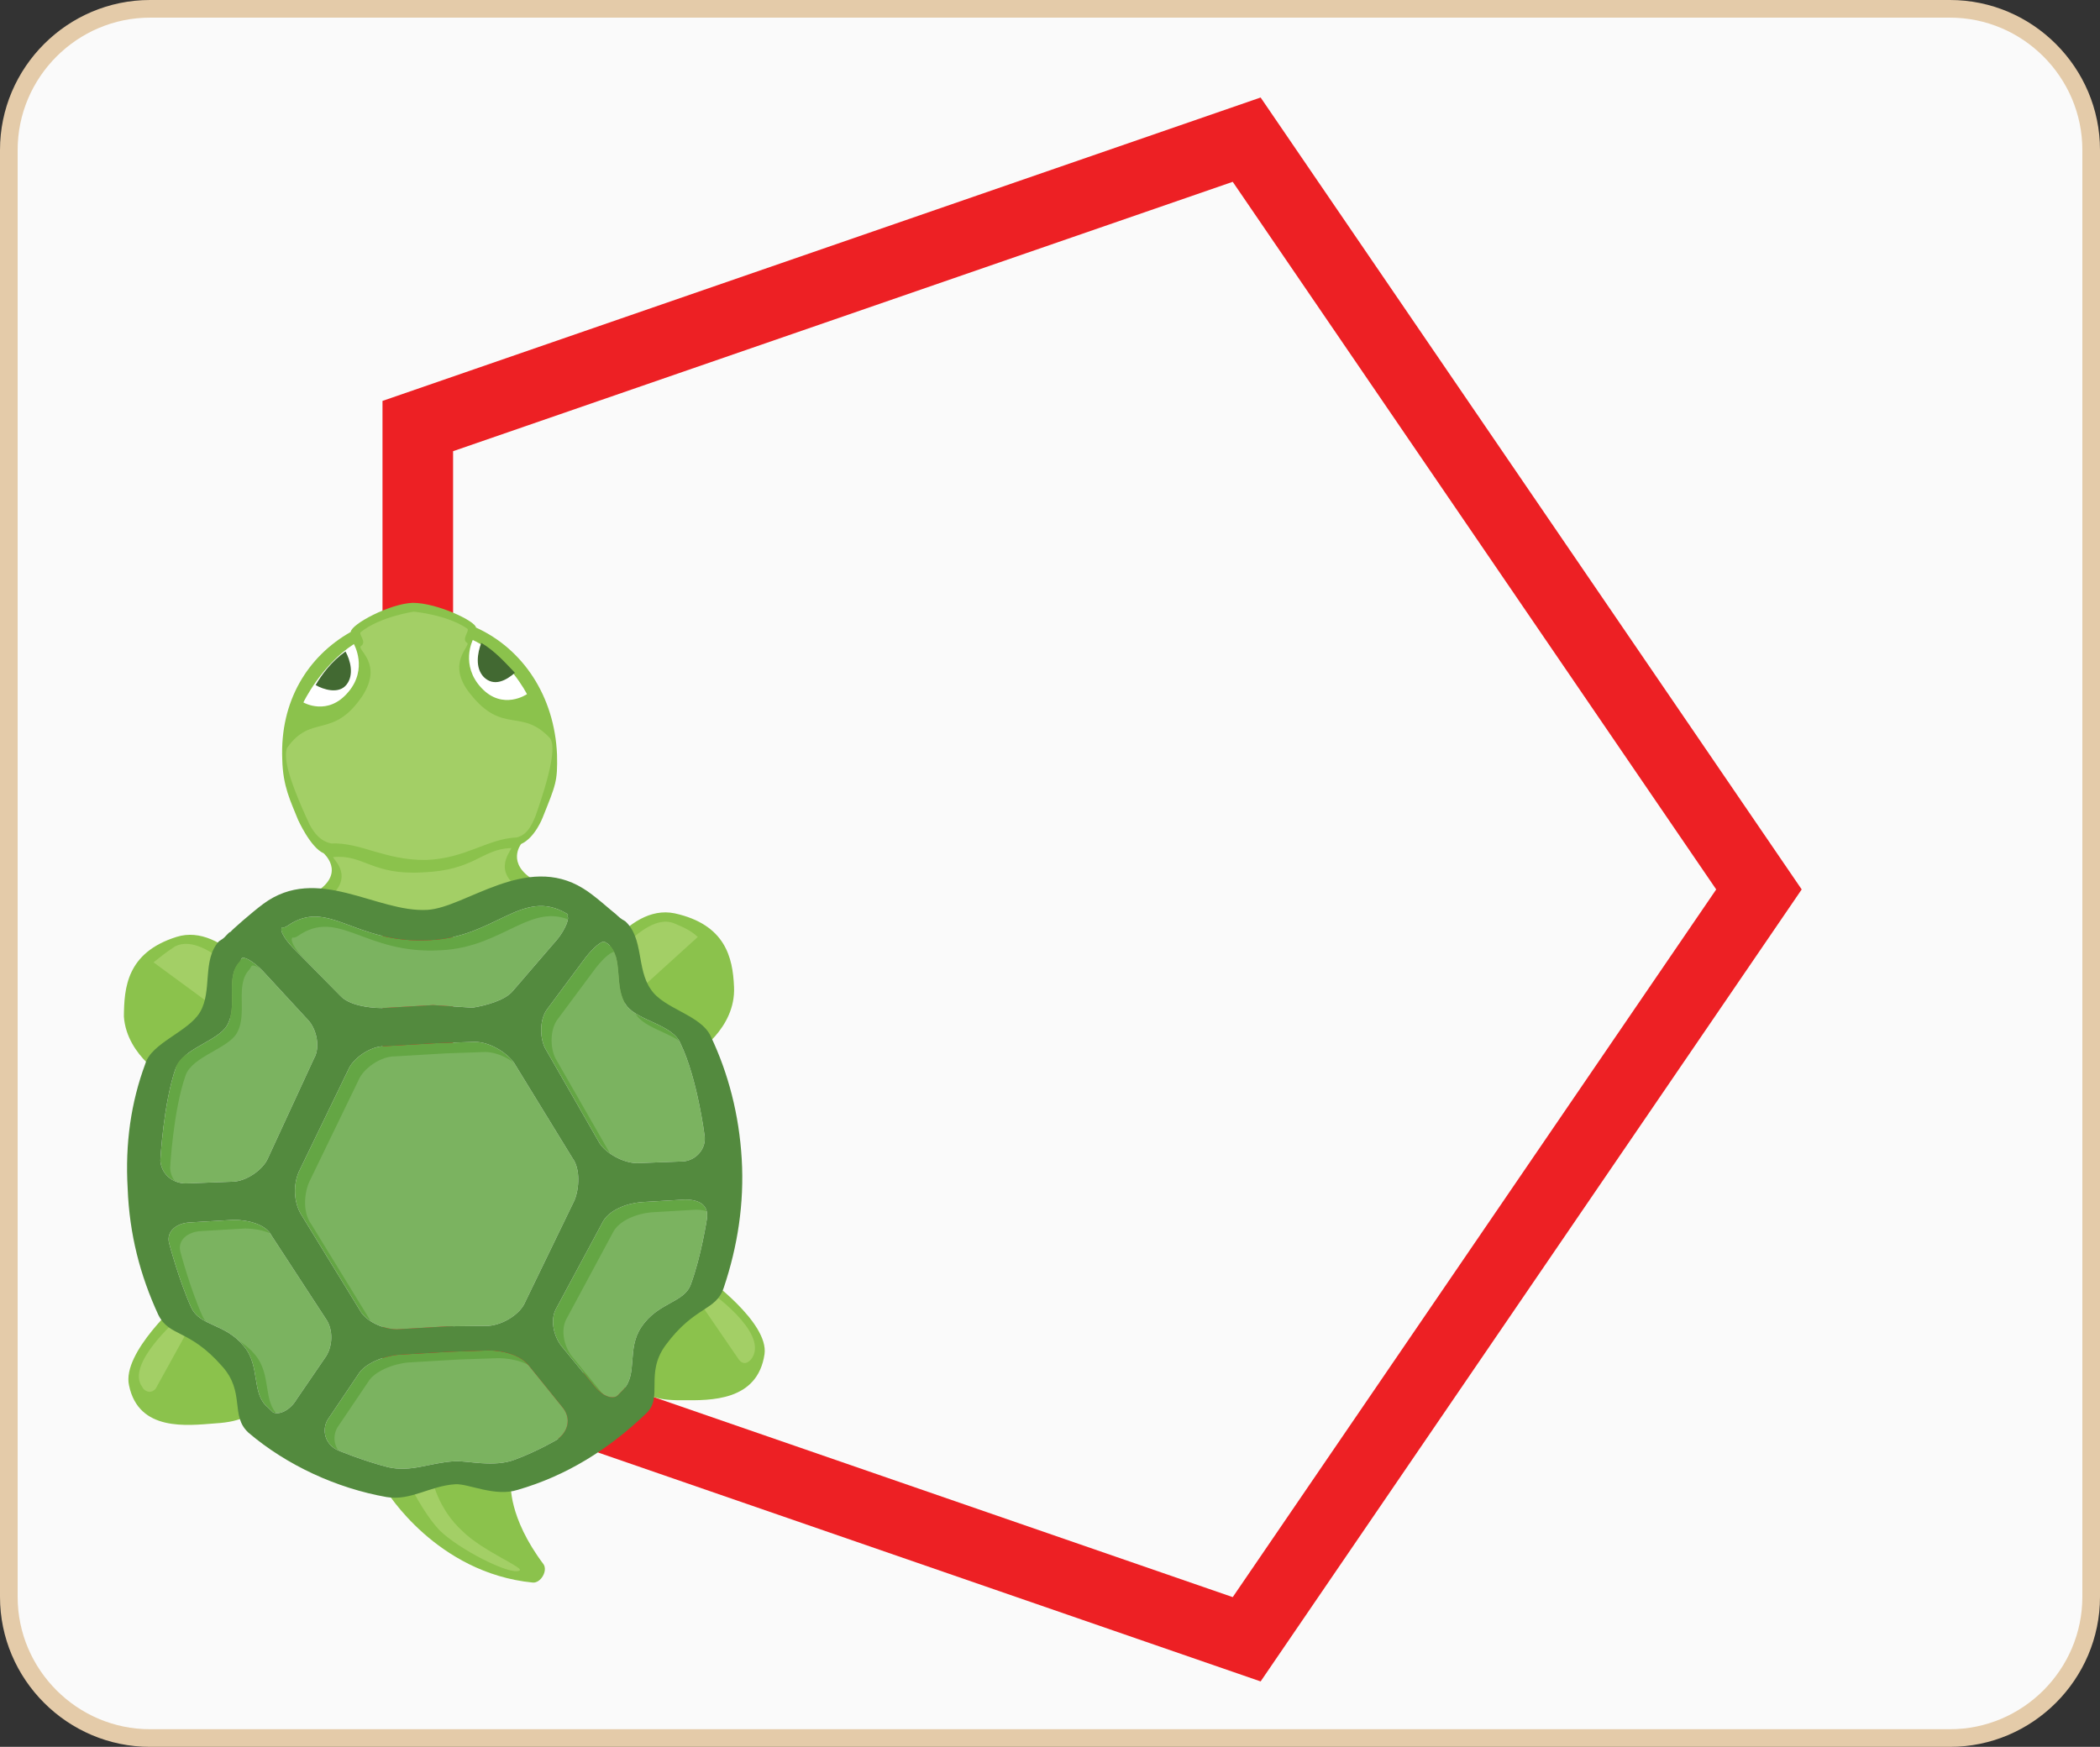 <?xml version="1.0" encoding="utf-8"?>
<!-- Generator: Adobe Illustrator 15.0.0, SVG Export Plug-In . SVG Version: 6.00 Build 0)  -->
<!DOCTYPE svg PUBLIC "-//W3C//DTD SVG 1.1//EN" "http://www.w3.org/Graphics/SVG/1.1/DTD/svg11.dtd">
<svg version="1.1" id="Layer_1" xmlns="http://www.w3.org/2000/svg" xmlns:xlink="http://www.w3.org/1999/xlink" x="0px" y="0px"
	 width="119px" height="99px" viewBox="0.5 -0.5 119 99" enable-background="new 0.5 -0.5 119 99" xml:space="preserve">
<rect x="0.5" y="-0.5" width="119" height="99" fill="#333333" stroke="none"/>
<g>
	<g id="Layer_1_1_">
		<path fill="#FAFAFA" stroke="#E4CBA9" stroke-miterlimit="10" d="M111,0c4.4,0,8,3.6,8,8v82c0,4.398-3.6,8-8,8H9
			c-4.4,0-8-3.602-8-8V8c0-4.4,3.6-8,8-8H111z"/>
	</g>
	<polygon fill="none" stroke="#ED2024" stroke-width="4" stroke-miterlimit="10" points="24.175,76.173 24.175,23.646 71.145,7.415 
		100.174,49.907 71.145,92.403 	"/>
	<g id="Layer_3_2_">
		<g>
			<path fill="#8BC24C" d="M27.472,35.065L27.472,35.065c2.655,1.205,4.452,3.877,4.593,7.201c0.035,1.525-0.066,1.699-0.817,3.576
				c0,0-0.433,1.139-1.218,1.49l0,0l0,0c0,0-0.879,1.107,0.761,2.066c1.295,0.758-3.76,2.668-5.934,3.018
				c-2.231-0.145-7.65-1.576-6.339-2.432c1.549-1.064,0.319-2.129,0.319-2.129l0,0c-0.741-0.318-1.445-1.889-1.445-1.889
				c-0.424-1.059-0.862-1.893-0.897-3.42c-0.141-3.326,1.459-5.863,3.879-7.23l0,0c0.029-0.445,2.211-1.604,3.514-1.652
				C25.278,33.667,27.45,34.704,27.472,35.065L27.472,35.065z M15.72,55.763c0,0-2.516-4.02-5.216-3.166
				c-2.837,0.891-2.968,2.898-2.984,4.512c0.163,2.295,2.545,3.572,2.545,3.572C11.406,57.991,15.72,55.763,15.72,55.763z
				 M39.874,59.226c0,0,2.334-1.416,2.221-3.799c-0.07-1.664-0.486-3.527-3.358-4.164c-2.785-0.586-4.898,3.623-4.898,3.623
				S38.335,56.706,39.874,59.226z M10.723,73.229c0,0-3.328,2.918-2.912,4.783c0.545,2.635,3.302,2.277,4.878,2.156
				c3.239-0.189,2.14-1.877,2.14-1.877S12.585,75.591,10.723,73.229z M36.855,77.269c0,0-0.959,1.641,2.316,1.586
				c1.612,0.016,4.254,0.055,4.652-2.609c0.254-1.82-3.343-4.387-3.343-4.387C38.881,74.399,36.855,77.269,36.855,77.269z
				 M22.388,83.985c0,0,2.832,4.668,8.309,5.205c0.446,0.029,0.85-0.66,0.606-1.035c-2.02-2.688-1.853-4.559-1.853-4.559
				l-3.289-1.111L22.388,83.985z"/>
			<path fill="#A3CF66" d="M19.276,47.302c-0.619-0.131-0.95-0.555-1.23-1.066c-1.336-2.865-1.45-3.859-1.284-4.342
				c1.384-1.971,2.585-0.457,4.271-2.947c1.197-1.85-0.322-2.619-0.084-2.828c0.375-0.244-0.179-0.684,0.008-0.807
				c1.088-0.869,2.988-1.148,2.988-1.148s1.871,0.166,3.03,0.959c0.173,0.102-0.353,0.605-0.008,0.807
				c0.259,0.15-1.239,1.129,0.17,2.879c1.862,2.363,2.907,0.773,4.54,2.537c0.244,0.375,0.222,1.404-0.825,4.385
				c-0.267,0.654-0.519,1.086-1.066,1.229c-1.663,0.07-2.902,1.199-5.148,1.277C22.306,48.261,20.939,47.231,19.276,47.302z
				 M24.678,51.733c2.195,0.01,6.299-1.066,5.105-1.996c-1.453-1.08-0.077-2.246-0.351-2.174c-1.663,0.07-2.009,1.258-4.975,1.377
				c-2.879,0.17-3.339-1.025-5.052-0.867c-0.223-0.016,1.194,0.93-0.096,2.145C18.258,51.224,22.468,51.946,24.678,51.733z
				 M13.818,57.431c0.778-0.934,1.391-1.387,1.391-1.387s-2.977-3.826-4.784-2.912c-0.562,0.367-0.8,0.574-1.225,0.906
				L13.818,57.431z M40.038,52.604c-0.295-0.289-0.64-0.49-1.295-0.758c-1.828-0.838-4.473,3.293-4.473,3.293
				s0.691,0.404,1.575,1.268L40.038,52.604z M11.254,74.698c-0.762-0.678,0.021,0.359-0.64-0.49c0,0-3.04,2.625-2.048,3.9
				c0.036,0.137,0.417,0.475,0.756,0.094L11.254,74.698z M42.37,76.554c0.331,0.426,0.669,0.045,0.77-0.129
				c0.858-1.467-2.444-3.744-2.444-3.744c-0.555,0.949,0.101-0.174-0.576,0.59L42.37,76.554z M25.38,86.198
				c1.093,1.102,4.043,2.596,4.554,2.314c0.324-0.156-2.036-1.072-3.216-2.227c-1.438-1.303-1.732-2.982-1.732-2.982l-1.231,0.324
				C23.67,83.577,24.46,85.198,25.38,86.198z"/>
			<g id="shell">
				<g>
					<path fill="#64A644" d="M25.866,74.667l-2.879,0.17c-0.806-0.008-1.806-0.477-2.122-1.125l-3.321-5.416
						c-0.402-0.699-0.43-1.641-0.113-2.383l2.798-5.777c0.267-0.654,1.254-1.352,2.06-1.344l2.879-0.17l2.246-0.078
						c0.806,0.008,1.756,0.564,2.209,1.176l3.321,5.416c0.453,0.611,0.38,1.729,0.113,2.383l-2.798,5.777
						c-0.267,0.656-1.203,1.268-2.06,1.344L25.866,74.667"/>
					<path fill="#64A644" d="M25.041,56.462l-2.879,0.17c-0.806-0.008-1.871-0.166-2.375-0.691l-2.69-2.732
						c-0.503-0.525-0.784-1.037-0.596-1.158c0,0,0.086,0.051,0.274-0.072c2.348-1.639,3.785,1.055,8.104,0.799
						c3.686-0.162,5.214-2.975,7.718-1.512c0.173,0.102,0.036,0.137,0.036,0.137c0.173,0.102-0.094,0.756-0.534,1.311l-2.522,2.928
						c-0.44,0.553-1.534,0.84-2.304,0.969L25.041,56.462L25.041,56.462z"/>
					<path fill="#64A644" d="M26.262,82.313c-1.44,0.084-2.462,0.645-3.787,0.334c-1.411-0.361-2.806-0.945-2.806-0.945
						c-0.741-0.318-0.956-1.139-0.603-1.742l1.737-2.576c0.353-0.604,1.412-1.027,2.268-1.105l2.879-0.17l2.246-0.076
						c0.806,0.008,1.821,0.254,2.274,0.865l1.948,2.414c0.453,0.611,0.272,1.316-0.34,1.77c0,0-1.073,0.646-2.405,1.141
						C28.479,82.681,26.982,82.271,26.262,82.313z"/>
					<path fill="#64A644" d="M33.688,53.757c0.44-0.555,0.915-0.971,1.088-0.871c0,0,0,0,0.173,0.102
						c0.935,0.779,0.286,2.484,1.069,3.521c0.661,0.85,2.619,1.068,3.043,2.125c0.948,1.945,1.363,5.199,1.363,5.199
						c0.129,0.77-0.498,1.445-1.218,1.488L36.6,65.419c-0.806-0.008-1.756-0.562-2.122-1.125l-3.097-5.4
						c-0.316-0.648-0.294-1.678,0.146-2.23L33.688,53.757z"/>
					<path fill="#64A644" d="M17.95,57.298c0.503,0.527,0.704,1.57,0.351,2.174l-2.611,5.656c-0.267,0.654-1.254,1.352-2.06,1.344
						l-2.606,0.098c-0.806-0.008-1.396-0.584-1.438-1.303c0,0,0.169-3.262,0.883-5.275c0.382-1.051,2.384-1.502,2.889-2.367
						c0.656-1.121-0.134-2.742,0.73-3.627c0.101-0.172,0.101-0.172,0.101-0.172c0.101-0.174,0.705,0.18,1.209,0.707L17.95,57.298z"
						/>
					<path fill="#64A644" d="M18.949,74.214c0.453,0.613,0.43,1.643-0.06,2.283l-1.586,2.316c-0.353,0.604-1.001,0.92-1.347,0.719
						c0,0,0,0-0.295-0.289c-0.935-0.777-0.387-2.311-1.343-3.449c-1.079-1.324-2.482-1.104-2.992-2.213
						c-0.704-1.57-1.242-3.621-1.242-3.621c-0.179-0.684,0.433-1.137,1.153-1.18l2.52-0.148c0.806,0.008,1.821,0.254,2.137,0.902
						L18.949,74.214z"/>
					<path fill="#64A644" d="M34.682,68.702c0.353-0.605,1.275-0.992,2.132-1.072l2.519-0.148c0.806,0.008,1.324,0.311,1.23,1.066
						c0,0-0.319,2.129-0.918,3.748c-0.382,1.051-1.858,1-2.802,2.416c-0.843,1.246-0.175,2.678-1.04,3.562
						c-0.288,0.295-0.288,0.295-0.288,0.295c-0.288,0.295-0.943,0.027-1.396-0.584l-1.826-2.227
						c-0.453-0.611-0.618-1.518-0.264-2.123L34.682,68.702z"/>
				</g>
				<g opacity="0.15">
					<path fill="#FFFFFF" d="M26.456,75.243l-2.879,0.17c-0.806-0.008-1.806-0.477-2.122-1.125l-3.321-5.416
						c-0.453-0.611-0.43-1.641-0.113-2.383l2.798-5.777c0.267-0.656,1.254-1.352,2.06-1.344l2.879-0.17l2.246-0.078
						c0.806,0.008,1.756,0.564,2.209,1.176l3.321,5.416c0.453,0.611,0.38,1.729,0.113,2.383l-2.798,5.777
						c-0.267,0.656-1.203,1.266-2.06,1.344L26.456,75.243"/>
					<path fill="#FFFFFF" d="M25.63,57.038l-2.879,0.17c-0.806-0.008-1.871-0.166-2.375-0.691l-2.69-2.732
						c-0.503-0.525-0.784-1.037-0.596-1.158c0,0,0.086,0.049,0.274-0.072c2.348-1.639,3.785,1.055,8.104,0.799
						c3.686-0.162,5.214-2.975,7.718-1.512c0.173,0.102,0.036,0.137,0.036,0.137c0.173,0.102-0.094,0.756-0.534,1.311l-2.522,2.926
						c-0.44,0.555-1.534,0.842-2.304,0.971L25.63,57.038L25.63,57.038z"/>
					<path fill="#FFFFFF" d="M26.816,82.751c-1.44,0.086-2.462,0.646-3.787,0.336c-1.411-0.361-2.806-0.947-2.806-0.947
						c-0.741-0.316-0.956-1.137-0.603-1.742l1.737-2.574c0.353-0.605,1.412-1.029,2.268-1.107l2.879-0.17l2.246-0.076
						c0.806,0.008,1.821,0.254,2.274,0.865l1.948,2.414c0.453,0.611,0.272,1.318-0.34,1.77c0,0-1.073,0.646-2.405,1.143
						C29.033,83.122,27.536,82.71,26.816,82.751z"/>
					<path fill="#FFFFFF" d="M34.278,54.333c0.44-0.553,0.915-0.971,1.088-0.869c0,0,0,0,0.173,0.102
						c0.935,0.777,0.286,2.482,1.069,3.52c0.661,0.852,2.619,1.068,3.043,2.127c0.948,1.943,1.363,5.197,1.363,5.197
						c0.129,0.77-0.498,1.447-1.218,1.49l-2.606,0.098c-0.806-0.008-1.756-0.562-2.122-1.125l-3.097-5.402
						c-0.316-0.646-0.294-1.676,0.146-2.23L34.278,54.333z"/>
					<path fill="#FFFFFF" d="M18.504,57.737c0.503,0.525,0.704,1.57,0.351,2.174l-2.611,5.656c-0.267,0.654-1.254,1.352-2.06,1.344
						l-2.606,0.098c-0.806-0.008-1.396-0.584-1.438-1.305c0,0,0.169-3.26,0.883-5.275c0.382-1.051,2.384-1.502,2.889-2.365
						c0.656-1.121-0.134-2.742,0.73-3.627c0.101-0.174,0.101-0.174,0.101-0.174c0.101-0.172,0.705,0.182,1.209,0.707L18.504,57.737z
						"/>
					<path fill="#FFFFFF" d="M19.589,74.704c0.453,0.613,0.43,1.643-0.06,2.283l-1.586,2.314c-0.353,0.605-1.001,0.92-1.347,0.721
						c0,0,0,0-0.295-0.289c-0.935-0.777-0.387-2.311-1.343-3.449c-1.079-1.324-2.482-1.104-2.992-2.213
						c-0.704-1.57-1.242-3.621-1.242-3.621c-0.179-0.686,0.433-1.137,1.153-1.18l2.519-0.148c0.806,0.008,1.821,0.254,2.137,0.902
						L19.589,74.704z"/>
					<path fill="#FFFFFF" d="M35.272,69.278c0.353-0.605,1.275-0.992,2.132-1.072l2.519-0.148c0.806,0.008,1.324,0.311,1.23,1.066
						c0,0-0.319,2.129-0.918,3.748c-0.382,1.051-1.858,1-2.802,2.416c-0.843,1.246-0.175,2.678-1.04,3.562
						c-0.288,0.295-0.288,0.295-0.288,0.295c-0.288,0.295-0.943,0.027-1.396-0.584l-1.826-2.227
						c-0.453-0.611-0.618-1.518-0.264-2.123L35.272,69.278z"/>
				</g>
				<path fill="#538A3E" d="M26.311,83.616c0.72-0.043,2.238,0.729,3.52,0.32c2.786-0.805,5.17-2.307,7.274-4.32
					c1.001-0.92-0.077-2.246,1.105-3.871c1.672-2.266,2.859-1.92,3.307-3.279c0.78-2.324,1.163-4.764,1.014-7.285
					c-0.149-2.518-0.759-4.844-1.743-6.926c-0.546-1.246-2.676-1.562-3.409-2.688c-0.82-1.174-0.393-2.895-1.45-3.859
					c-0.173-0.102-0.173-0.102-0.173-0.102c-0.173-0.102-0.381-0.338-0.468-0.389c-0.086-0.051-1.144-1.016-1.748-1.369
					c-3.23-2.004-6.659,1.088-8.819,1.217c-2.879,0.17-6.238-2.605-9.3-0.34c-0.612,0.451-1.801,1.494-1.851,1.582
					c-0.137,0.035-0.288,0.295-0.475,0.416c0,0,0,0-0.187,0.121c-0.966,1.059-0.362,2.801-1.069,4.01
					c-0.656,1.121-2.758,1.746-3.105,2.934c-0.815,2.188-1.149,4.541-1,7.059c0.098,2.607,0.708,4.932,1.728,7.15
					c0.632,1.295,1.741,0.785,3.618,2.926c1.337,1.477,0.444,2.809,1.501,3.773c2.165,1.844,4.993,3.148,7.828,3.648
					C23.784,84.571,24.872,83.7,26.311,83.616z M25.866,74.667l-2.879,0.17c-0.806-0.008-1.806-0.477-2.122-1.125l-3.321-5.416
					c-0.402-0.699-0.43-1.641-0.113-2.383l2.798-5.777c0.267-0.654,1.254-1.352,2.06-1.344l2.879-0.17l2.246-0.078
					c0.806,0.008,1.756,0.564,2.209,1.176l3.321,5.416c0.453,0.611,0.38,1.729,0.113,2.383l-2.798,5.777
					c-0.267,0.656-1.203,1.268-2.06,1.344L25.866,74.667 M25.041,56.462l-2.879,0.17c-0.806-0.008-1.871-0.166-2.375-0.691
					l-2.69-2.732c-0.503-0.525-0.784-1.037-0.596-1.158c0,0,0.086,0.051,0.274-0.072c2.348-1.639,3.785,1.055,8.104,0.799
					c3.686-0.162,5.214-2.975,7.718-1.512c0.173,0.102,0.036,0.137,0.036,0.137c0.173,0.102-0.094,0.756-0.534,1.311l-2.522,2.928
					c-0.44,0.553-1.534,0.84-2.304,0.969L25.041,56.462L25.041,56.462z M26.262,82.313c-1.44,0.084-2.462,0.645-3.787,0.334
					c-1.411-0.361-2.806-0.945-2.806-0.945c-0.741-0.318-0.956-1.139-0.603-1.742l1.737-2.576c0.353-0.604,1.412-1.027,2.268-1.105
					l2.879-0.17l2.246-0.076c0.806,0.008,1.821,0.254,2.274,0.865l1.948,2.414c0.453,0.611,0.272,1.316-0.34,1.77
					c0,0-1.073,0.646-2.405,1.141C28.479,82.681,26.982,82.271,26.262,82.313z M33.688,53.757c0.44-0.555,0.915-0.971,1.088-0.871
					c0,0,0,0,0.173,0.102c0.935,0.779,0.286,2.484,1.069,3.521c0.661,0.85,2.619,1.068,3.043,2.125
					c0.948,1.945,1.363,5.199,1.363,5.199c0.129,0.77-0.498,1.445-1.218,1.488L36.6,65.419c-0.806-0.008-1.756-0.562-2.122-1.125
					l-3.097-5.4c-0.316-0.648-0.294-1.678,0.146-2.23L33.688,53.757z M17.95,57.298c0.503,0.527,0.704,1.57,0.351,2.174
					l-2.611,5.656c-0.267,0.654-1.254,1.352-2.06,1.344l-2.606,0.098c-0.806-0.008-1.396-0.584-1.438-1.303
					c0,0,0.169-3.262,0.883-5.275c0.382-1.051,2.384-1.502,2.889-2.367c0.656-1.121-0.134-2.742,0.73-3.627
					c0.101-0.172,0.101-0.172,0.101-0.172c0.101-0.174,0.705,0.18,1.209,0.707L17.95,57.298z M18.949,74.214
					c0.453,0.613,0.43,1.643-0.06,2.283l-1.586,2.316c-0.353,0.604-1.001,0.92-1.347,0.719c0,0,0,0-0.295-0.289
					c-0.935-0.777-0.387-2.311-1.343-3.449c-1.079-1.324-2.482-1.104-2.992-2.213c-0.704-1.57-1.242-3.621-1.242-3.621
					c-0.179-0.684,0.433-1.137,1.153-1.18l2.52-0.148c0.806,0.008,1.821,0.254,2.137,0.902L18.949,74.214z M34.682,68.702
					c0.353-0.605,1.275-0.992,2.132-1.072l2.519-0.148c0.806,0.008,1.324,0.311,1.23,1.066c0,0-0.319,2.129-0.918,3.748
					c-0.382,1.051-1.858,1-2.802,2.416c-0.843,1.246-0.175,2.678-1.04,3.562c-0.288,0.295-0.288,0.295-0.288,0.295
					c-0.288,0.295-0.943,0.027-1.396-0.584l-1.826-2.227c-0.453-0.611-0.618-1.518-0.264-2.123L34.682,68.702z"/>
			</g>
			<g id="eyes">
				<path id="eye_6_" fill="#FFFFFF" d="M27.291,35.771c0,0-0.721,1.432,0.494,2.721c1.215,1.289,2.577,0.348,2.577,0.348
					S29.291,36.708,27.291,35.771z"/>
				<path id="eye_7_" fill="#FFFFFF" d="M20.553,36.001c0,0,0.805,1.398-0.312,2.713c-1.167,1.404-2.549,0.596-2.549,0.596
					S18.681,37.224,20.553,36.001z"/>
				<path fill="#426932" d="M20.134,38.304c0.44-0.553,0.224-1.375-0.056-1.885c-0.8,0.574-1.34,1.301-1.693,1.906
					C18.816,38.577,19.694,38.858,20.134,38.304z"/>
				<path fill="#426932" d="M27.915,37.872c-0.503-0.525-0.359-1.367-0.142-1.936c0.777,0.453,1.403,1.168,1.906,1.693
					C29.204,38.046,28.505,38.448,27.915,37.872z"/>
			</g>
		</g>
	</g>
</g>
</svg>
